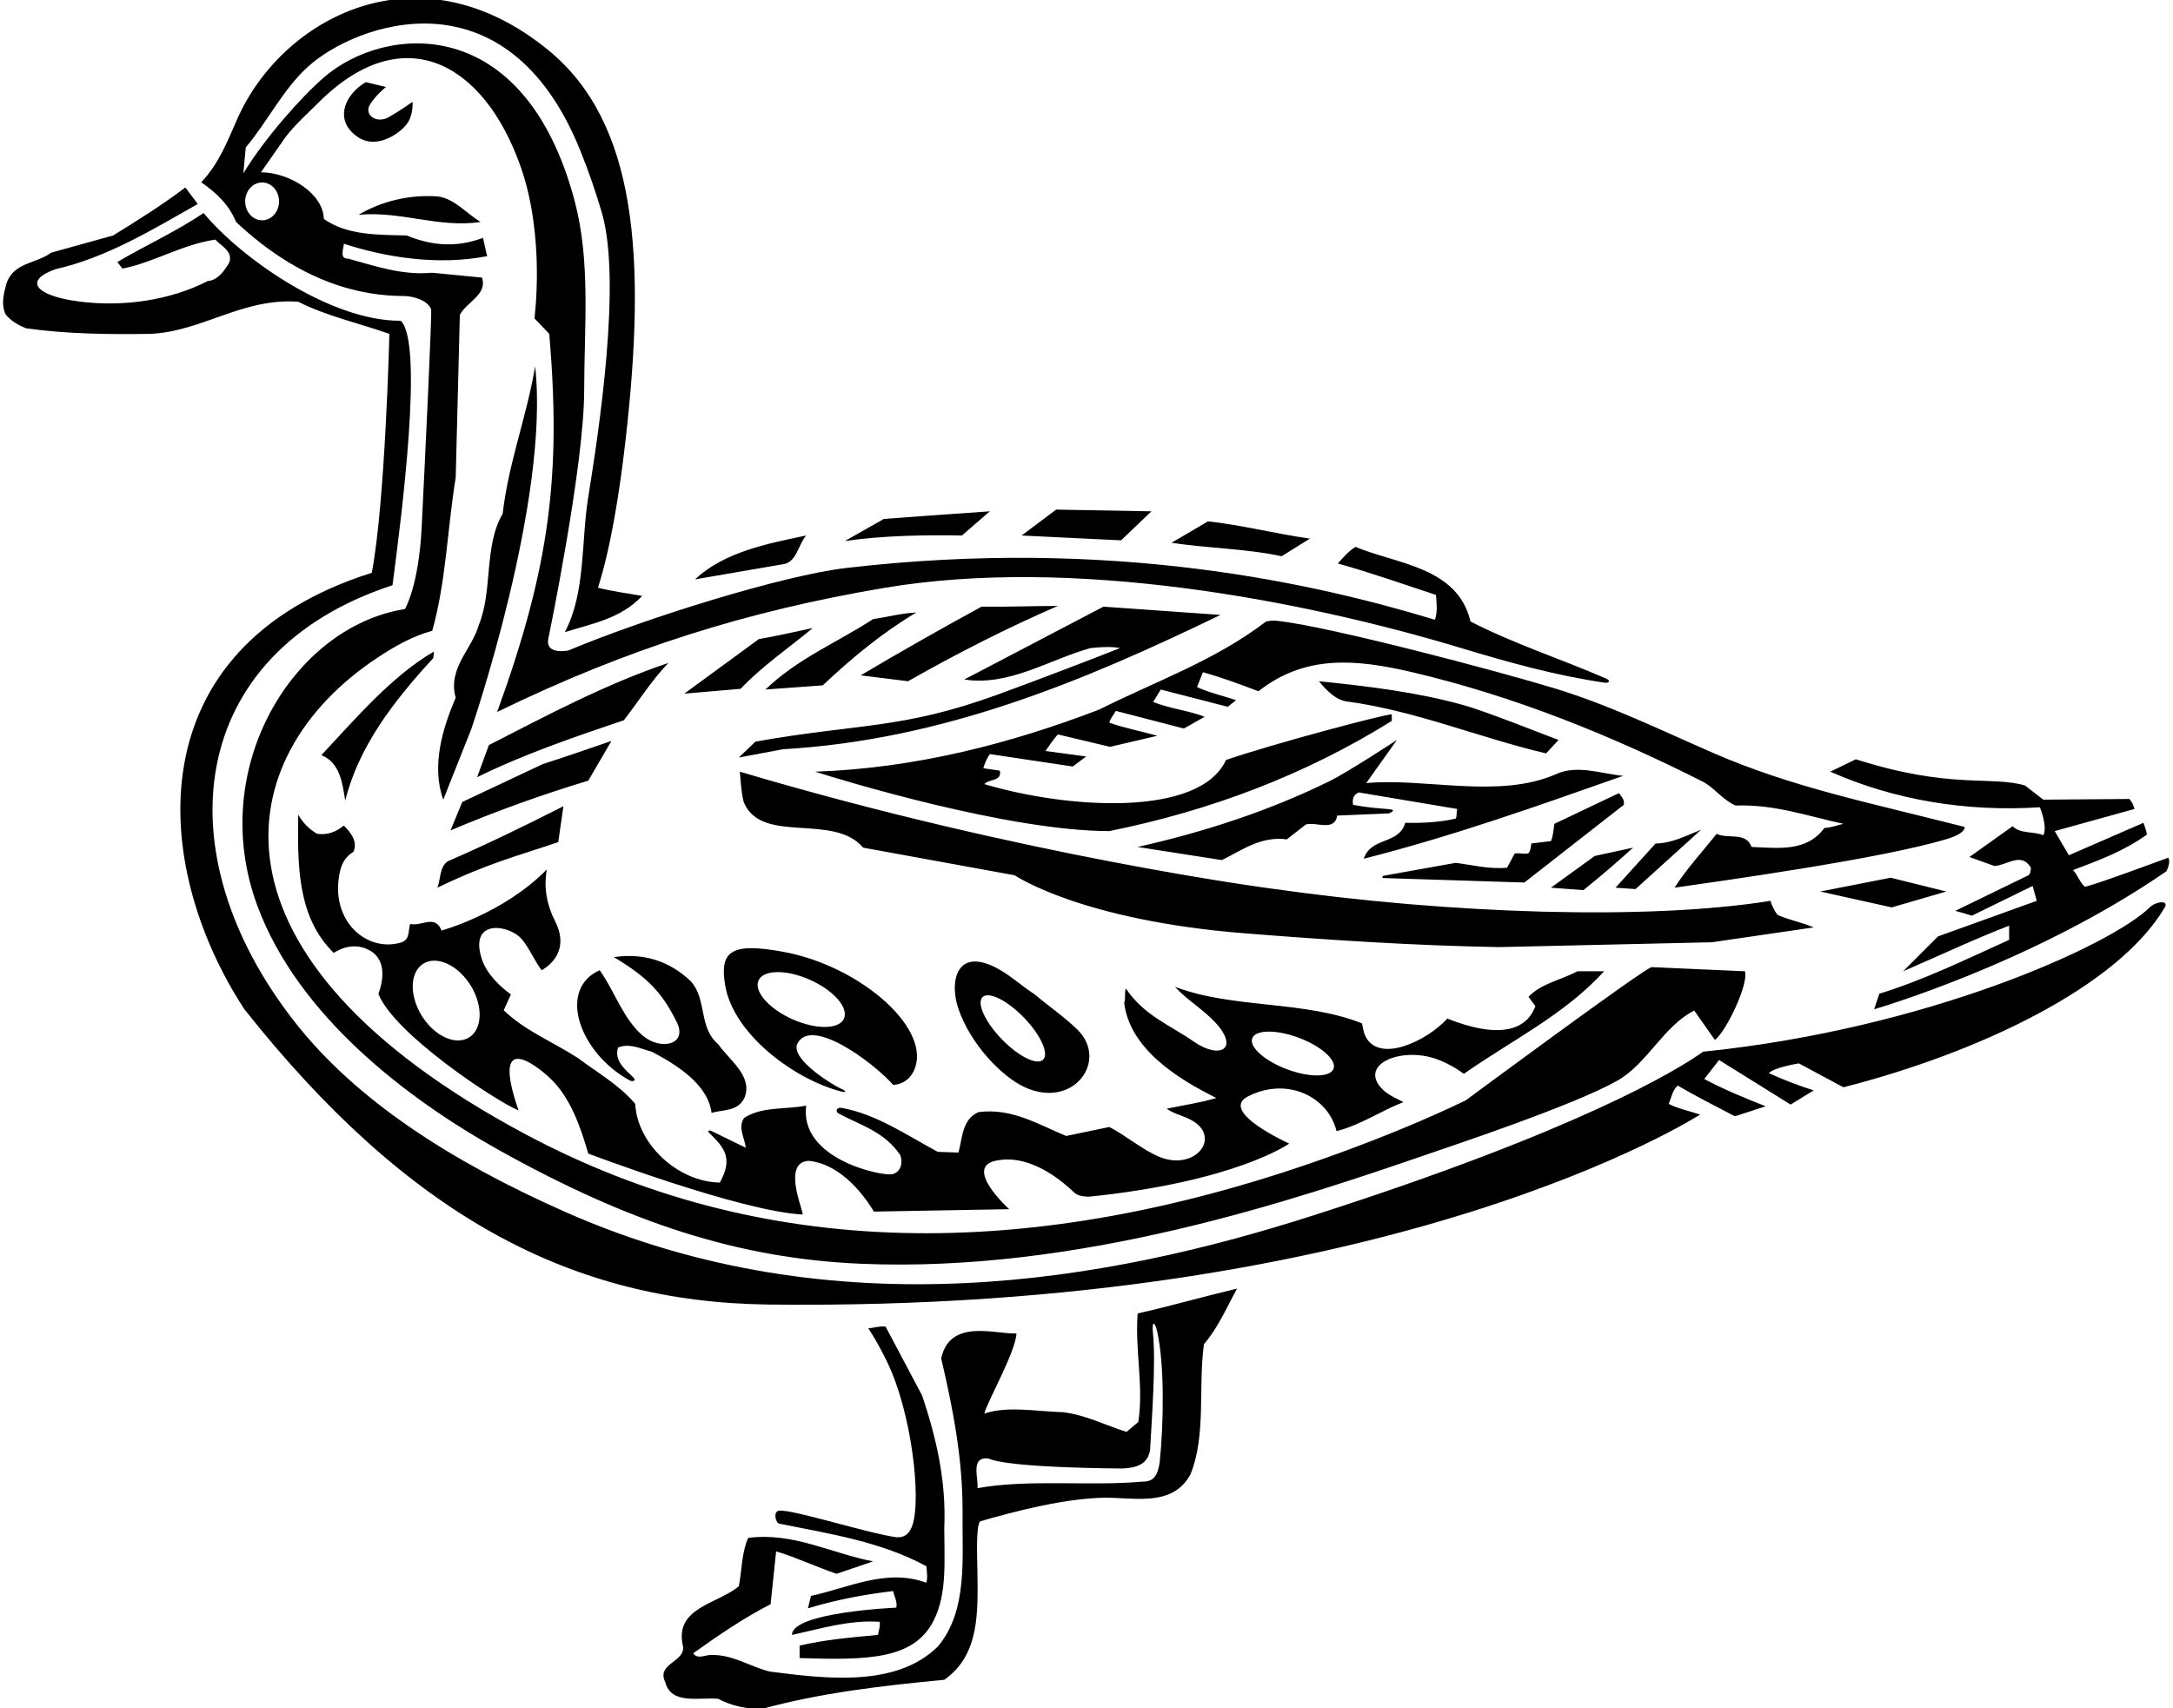 <?xml version="1.0" encoding="UTF-8"?>
<svg xmlns="http://www.w3.org/2000/svg" xmlns:xlink="http://www.w3.org/1999/xlink" width="472pt" height="371pt" viewBox="0 0 472 371" version="1.1">
<g id="surface1">
<path style=" stroke:none;fill-rule:nonzero;fill:rgb(0%,0%,0%);fill-opacity:1;" d="M 51.281 48.219 C 65.496 61.551 78.551 64.285 87.668 64.293 C 89.34 64.297 92.719 64.992 93.641 67.148 C 93.871 67.691 92.352 99.145 91.594 114.504 C 90.965 127.301 87.957 132.293 87.957 132.293 C 63.785 136.09 44.816 166.844 55.91 196.762 C 64.777 220.676 88.465 238.703 108.355 249.797 C 136.348 265.41 160.141 273.363 187 274.5 C 234.441 276.508 280.988 260.738 311.121 250.352 C 315.051 249 342.062 240.012 351.281 234.742 C 357.809 231.066 361.324 222.875 368 219.5 L 372.508 225.895 C 375.059 223.867 379.855 213.668 379.031 210.969 L 358.707 210.066 C 356.156 211.043 318.355 239.02 318.355 239.02 C 309.441 243.316 300.273 247.031 290.973 250.43 C 222.957 275.293 164.488 273.254 114.09 246.336 C 42.074 207.871 49.504 164.297 82.047 142.82 C 85.785 140.355 89.613 138.168 93.883 137.02 C 96.883 126.441 97.184 114.742 98.984 103.719 L 99.883 68.395 C 101.309 65.617 105.957 63.969 104.684 60.293 L 93.883 59.242 C 87.133 59.844 81.434 57.742 75.582 56.168 C 73.633 56.242 74.684 53.918 74.684 52.941 C 84.133 56.02 95.309 57.668 105.809 55.645 L 104.906 51.668 C 98.668 54 93.281 53.168 88.332 51.145 C 82.109 50.992 75.359 51.145 70.332 47.543 C 70.258 42.219 63.168 37.5 56.684 37.418 L 62.082 29.691 C 64.172 26.992 66.777 24.684 69.211 22.254 C 87.5 4 105.047 13.414 113.074 36.152 C 118.496 51.504 116.082 69.145 116.082 69.145 L 119.309 72.52 C 121.895 103.023 119.512 122.938 107.984 154.645 C 136.25 140.879 162.355 132.699 192.141 127.684 C 232.66 120.855 282.227 130.156 317.512 140.801 C 327.613 143.852 337.789 146.703 348.484 148.273 C 349.586 148.438 349.859 147.828 348.879 147.398 C 339.109 143.137 328.949 139.898 319.406 134.992 C 316.633 123.145 303.434 122.543 294.434 118.793 C 293.008 119.617 291.434 121.418 290.605 122.395 C 297.809 124.418 304.855 126.895 311.906 129.219 C 312.059 131.168 312.281 132.816 311.684 134.617 C 285.801 126.762 241.633 116.629 183.816 123.367 C 170.125 124.965 140.617 134.117 123.434 141.293 C 123.434 141.293 118.461 142.328 119.082 138.816 C 119.082 138.816 126.859 101.359 126.887 85 C 126.91 70.723 128.316 56.805 124.816 43.629 C 113.914 2.586 83.672 5.348 70.414 16.762 C 65.551 20.945 57.5 30 52.859 37.645 L 53.383 32.02 C 58.129 26.406 61.441 19.41 66.945 14.441 C 77.195 5.18 110.051 -7.105 126.09 32.805 C 127.844 37.168 129.387 41.625 130.715 46.152 C 135.078 61.043 130.051 93.824 127.773 107.965 C 126.191 117.797 127.242 128.715 122.684 137.316 C 128.609 135.441 134.832 134.395 139.484 129.441 C 136.258 128.844 132.957 128.469 129.883 127.645 C 132.637 119.066 134.539 107.191 135.832 95.98 C 140.484 55.66 138.273 26.543 119.078 10.871 C 90.727 -12.277 61.148 4.008 51.527 25.867 C 49.418 30.664 47.535 35.562 43.707 39.594 C 46.934 41.844 49.668 44.336 51.281 48.219 Z M 56.934 39.629 C 58.965 39.629 60.609 41.469 60.609 43.738 C 60.609 46.008 58.965 47.848 56.934 47.848 C 54.902 47.848 53.258 46.008 53.258 43.738 C 53.258 41.469 54.902 39.629 56.934 39.629 Z M 470.199 197.117 C 459.957 214.445 429.559 228.727 400.406 236.168 L 390.742 230.977 C 390.742 230.977 385.406 231.816 384.207 233.094 C 387.355 234.52 390.656 235.793 393.957 236.844 L 388.934 239.918 L 373.406 230.242 L 370.184 234.367 C 374.383 236.617 378.957 238.492 383.531 240.293 L 376.855 242.469 C 372.656 240.293 368.531 238.191 364.406 235.793 C 363.281 236.77 363.059 238.418 362.457 239.77 C 364.48 240.816 367.031 241.344 369.281 242.094 C 369.281 242.094 303 285 166.879 283.355 C 124.258 282.84 88.816 264.293 53.082 219.219 C 32.551 187.82 29.473 140.59 80.758 124.418 C 83.684 109.043 84.582 72.52 84.582 72.52 C 77.984 70.191 71.008 68.691 64.781 65.543 C 52.633 64.645 43.859 72.066 32.531 72.52 C 23.609 72.668 14.309 72.52 5.684 71.316 C 4.031 70.645 2.457 69.816 1.184 68.242 C 0.207 65.992 0.809 63.816 1.406 61.566 C 2.984 56.918 7.934 57.293 11.082 54.895 L 24.582 51.145 C 29.906 47.844 35.234 44.543 40.258 40.719 L 42.957 44.316 C 33.133 49.867 23.234 55.941 11.984 58.492 C 5 61 7.824 64.246 17.004 65.465 C 26.688 66.754 36.906 65.25 45.133 61.043 C 47.309 60.895 48.734 58.793 49.781 57.066 C 50.684 54.594 48.059 53.469 46.781 52.043 C 39.582 53.094 33.434 56.992 26.609 58.344 L 25.484 56.918 C 31.559 53.316 38.234 50.316 44.234 46.27 C 52.191 55.93 71.734 69.789 87.059 69.668 C 92 74.5 87.359 111.145 85.258 127.117 C 40.551 141.734 35.172 185.215 64.078 222.047 C 77.305 238.902 97.797 252.203 122.875 263.285 C 181.699 289.281 241.039 278.164 285.164 264.031 C 343.285 245.41 364.379 232.391 369.949 228.434 C 418.5 223.5 458.496 205.406 467.023 197.02 C 468.234 195.828 471.203 195.414 470.199 197.117 Z M 77.906 46.645 C 82.859 43.719 88.859 42.219 95.156 42.668 C 98.758 43.191 101.309 46.344 104.383 48.219 C 95.234 49.566 87.281 45.816 77.906 46.645 Z M 98.984 151.566 C 97.184 145.117 102.508 141.066 104.008 135.742 C 107.082 128.242 105.059 118.645 109.184 111.594 C 110.457 100.492 114.434 90.441 116.234 79.566 C 119.5 108.5 102.359 158.395 102.359 158.395 L 96.281 173.691 C 93.656 166.344 96.133 158.168 98.984 151.566 Z M 243.508 117.367 L 221.906 116.316 L 229.406 110.691 L 250.105 111.066 Z M 183.508 117.52 L 191.984 112.719 C 199.707 112.117 207.582 111.594 215.008 111.066 L 208.934 116.316 C 201.133 116.168 191.684 116.316 183.508 117.52 Z M 278.383 120.816 C 270.73 119.168 262.332 119.094 254.457 117.895 L 262.406 113.242 C 269.906 114.066 277.031 115.941 284.531 116.992 Z M 169.707 122.617 L 150.957 125.844 C 157.332 119.918 166.484 118.117 175.109 116.316 C 173.309 118.344 173.082 122.395 169.707 122.617 Z M 229.781 131.617 C 218.832 136.344 207.809 141.969 197.234 147.969 L 186.957 146.691 C 195.656 141.52 204.434 136.566 213.207 131.77 C 219.508 131.844 224.008 131.617 229.781 131.617 Z M 216.855 150.816 C 225.449 147.672 237.145 143.203 243.281 140.77 C 241.633 140.395 238.859 140.543 236.832 140.77 C 227.832 143.316 219.133 149.094 209.457 147.594 L 239.684 131.77 L 265.105 133.566 C 235.332 147.969 204.883 160.719 170.082 162.742 L 160.484 164.543 L 164.082 161.094 C 186.445 157.094 195.879 158.484 216.855 150.816 Z M 189.656 134.469 C 192.809 134.02 195.809 133.191 199.031 133.043 C 191.832 137.316 185.156 142.793 178.707 148.867 L 166.258 149.77 C 173.383 142.941 181.859 139.566 189.656 134.469 Z M 423.137 182.16 C 408.887 186.57 372.203 191.578 363.73 192.816 C 366.133 188.992 369.809 184.941 372.883 181.117 C 375.281 182.316 379.258 180.594 380.457 183.969 C 386.383 184.191 392.383 185.094 396.281 179.844 C 397.781 179.77 399.059 179.242 400.406 178.941 C 392.758 177.293 385.48 174.668 377.008 174.969 C 374.457 173.918 372.582 171.367 370.184 169.941 C 350.008 159.742 329.082 151.27 306.809 146.02 C 294.582 143.168 283.559 142.117 273.355 150.145 C 269.383 148.645 265.406 147.145 261.281 146.02 L 260.008 149.242 C 262.559 150.441 265.707 151.117 268.48 152.094 L 266.684 153.52 L 252.133 149.77 L 250.48 152.469 C 253.934 153.895 258.582 154.418 261.656 155.691 L 257.156 158.242 C 252.207 156.969 247.332 155.691 242.383 154.418 C 241.934 155.242 241.184 155.992 240.957 156.969 C 244.332 158.168 247.934 158.844 251.383 159.816 L 241.105 162.219 L 229.781 159.52 C 228.734 160.645 227.984 161.918 227.082 163.117 L 235.934 164.316 L 233.008 166.492 L 215.008 163.793 C 214.332 164.77 213.883 165.816 213.582 166.867 L 217.184 167.395 C 217.633 169.793 214.859 169.117 213.809 170.316 C 231.859 175.691 260.551 177.586 266.309 165.066 C 277.105 161.395 301.184 155.02 302.309 155.168 C 302.309 155.617 302.309 156.367 302.309 156.594 C 283.406 168.367 262.855 176.094 240.957 180.52 C 218.992 180.52 182.68 169.41 177.059 167.617 C 198.809 166.867 219.434 161.543 238.781 154.117 C 251.008 147.969 263.832 143.543 275.008 134.992 C 275.906 134.789 276.773 134.77 277.625 134.867 C 288.965 136.145 325.105 145.68 337.773 149.543 C 349.684 153.176 360.836 158.633 372.199 163.582 C 389.324 171.039 406.418 174.43 426.73 179.617 C 426.73 179.617 427.098 180.938 423.137 182.16 Z M 164.832 138.816 C 168.734 138.145 172.633 137.242 176.531 136.418 C 171.434 140.691 165.809 144.441 160.859 149.617 L 148.633 150.668 Z M 74.984 173.918 C 74.383 170.094 73.859 165.668 69.809 164.02 C 76.934 156.441 84.957 146.918 94.258 141.52 L 94.109 142.941 C 85.484 152.316 77.906 162.145 74.984 173.918 Z M 106.184 161.844 C 118.934 155.316 131.609 148.566 145.184 143.992 C 141.434 147.895 138.734 152.316 135.508 156.441 C 124.859 160.043 113.832 163.793 103.633 168.816 Z M 335.832 163.645 C 321.133 160.191 307.48 154.344 292.258 152.316 C 289.934 151.867 288.059 149.844 286.48 147.969 C 297.297 149.07 308.008 150.371 318.082 153.211 C 323.105 154.625 336.582 160.043 338.531 160.719 Z M 303.434 160.719 L 296.758 170.094 C 309.582 168.895 325.559 173.617 338.008 168.145 C 342.582 166.043 347.832 168.066 352.559 168.52 C 334.031 175.043 315.508 181.645 296.23 186.52 C 297.809 181.719 303.883 183.52 305.23 178.719 C 308.832 178.793 312.508 178.645 316.184 177.816 C 316.559 177.219 316.258 176.316 316.559 175.719 L 295.105 172.117 C 293.98 172.719 293.684 173.469 293.906 174.816 C 296.473 175.324 298.977 175.547 301.492 175.738 C 303.836 175.914 301.617 176.684 301.617 176.684 L 290.457 177.145 C 289.855 180.742 285.883 178.418 283.633 179.094 L 279.508 182.316 C 273.883 181.566 269.832 184.645 265.406 186.816 L 247.105 183.969 C 261.594 180.703 275.559 176.172 288.727 169.703 C 292.809 167.703 303.434 160.719 303.434 160.719 Z M 127.781 169.566 C 117.582 172.645 107.609 176.242 97.859 180.367 L 100.406 174.203 L 117.883 165.969 C 122.832 164.395 127.781 162.668 132.809 160.941 Z M 470.605 189.219 C 441.484 209.332 407.082 219.219 407.082 219.219 L 408.207 215.844 C 417.957 212.844 427.105 208.344 436.406 204.145 L 436.406 201.066 C 428.832 203.992 421.031 207.668 413.383 210.969 C 415.406 208.941 418.406 205.941 420.957 203.395 L 442.406 195.668 L 441.508 192.441 L 428.309 198.895 C 427.105 198.52 425.906 198.145 424.707 197.844 L 440.605 190.117 C 441.133 189.668 441.059 189.066 441.133 188.469 C 439.031 184.941 435.883 188.02 433.184 188.094 L 427.781 186.145 L 437.156 179.469 C 438.957 181.191 441.73 180.52 443.832 181.418 C 444.809 179.543 443.082 175.344 443.082 175.344 C 426.883 176.395 411.281 173.691 397.559 167.617 L 403.105 164.918 C 423.75 171.5 432.434 168.441 439.855 170.617 L 443.832 173.691 L 462.508 173.543 C 463.105 174.145 463.406 174.895 463.633 175.719 L 446.309 180.52 L 449.383 185.77 L 465.582 178.719 C 465.883 179.543 466.184 180.367 466.332 181.27 C 461.383 184.867 455.832 186.895 450.281 188.992 C 451.262 189.973 451.805 191.773 452.828 192.582 C 453.219 192.887 470.98 186.293 470.98 186.293 C 471.434 187.117 470.98 188.316 470.605 189.219 Z M 371.832 204.668 L 325.559 205.719 C 307.023 205.387 288.664 204.18 270.273 202.715 C 234.629 199.875 220.406 190.117 220.406 190.117 L 187.484 184.117 C 181.051 176.504 165.547 183.48 161.621 174.387 C 161.062 173.09 160.707 167.617 160.707 167.617 C 222.5 186 275.906 192.969 275.906 192.969 C 315.234 198.602 358.215 199.91 384.582 195.668 C 384.73 196.492 385.801 198.59 386.238 198.781 C 388.715 199.871 391.473 200.359 393.957 201.441 Z M 351.656 172.27 C 352.184 173.02 352.934 173.691 352.707 174.816 L 331.105 191.691 L 300.246 190.711 L 300.375 190.25 L 316.184 187.418 C 319.855 187.867 323.309 188.844 327.355 188.469 L 329.008 185.395 C 329.754 185.219 331.039 185.555 331.871 185.371 C 332.465 185.238 332.605 183.219 332.605 183.219 L 336.883 182.691 C 337.406 181.566 337.406 180.219 337.633 178.941 Z M 95.008 192.816 C 95.758 190.867 95.457 188.168 97.332 187.043 C 105.809 183.367 114.133 179.316 122.383 175.117 L 121.258 182.918 C 112.406 185.918 106 187.5 95.008 192.816 Z M 311.938 230.008 C 314.113 230.773 316.164 231.934 317.98 233.242 C 328.184 226.043 339.656 220.566 348.434 210.969 L 342.656 210.969 C 339.133 212.844 334.781 213.594 332.008 216.52 L 333.508 218.543 C 331.895 222.988 326.902 226.211 314.383 221.242 C 309.875 226.156 299.648 230.984 296.645 225.184 C 296.191 224.309 296.023 223.254 295.855 222.293 C 283.332 217.27 267.883 219.145 255.207 214.344 C 257.809 217.195 261.547 219.391 264.102 222.223 C 269.258 227.934 264.879 230.137 259.254 226.211 C 254.199 222.684 248.492 220.586 244.559 214.719 C 244.184 215.617 244.559 216.895 244.184 217.793 C 245.383 227.918 256.031 234.441 264.207 238.492 C 260.684 239.543 257.008 240.066 253.406 240.816 C 255.211 242.141 257.941 242.492 259.844 243.984 C 264.887 247.941 258.906 254.562 251.309 251.059 C 247.711 249.398 244.441 246.578 240.957 244.793 L 231.582 246.742 C 225.582 244.27 219.734 240.594 212.531 241.566 C 208.934 243.145 209.082 247.191 208.184 250.344 L 203.684 250.191 C 196.961 246.57 190.301 241.961 182.777 240.641 C 181.738 240.461 181.32 241.414 182.211 241.895 C 186.902 244.422 192.117 245.773 195.582 250.941 C 196.109 252.668 195.734 254.543 193.781 255.066 C 191.012 255.445 173.613 251.598 175.109 240.145 C 170.609 241.043 165.434 240.293 161.609 242.844 C 160.184 244.941 161.832 247.344 161.984 249.293 L 154.309 245.551 C 154.309 245.551 153.535 245.562 153.906 245.926 C 157.262 249.219 159.359 251.426 156.359 256.867 C 147.133 256.707 138.383 248.398 137.984 239.77 C 134.309 235.492 129.883 233.094 125.609 229.867 C 120.207 226.344 114.207 224.02 109.406 219.441 L 110.984 215.992 C 110.984 215.992 106.137 212.758 104.695 208.434 C 101.691 199.41 110.695 200.77 113.406 204.078 C 115.078 206.117 116.16 208.805 117.656 210.742 C 120.211 209.285 123.504 205.855 120.586 200.125 C 118.863 196.746 118.023 192.953 118.781 188.844 C 109.336 198.5 95.906 202.117 95.906 202.117 C 95.375 200.77 94.629 200.316 93.773 200.242 C 92.352 200.125 90.629 201.066 89.082 200.691 C 88.633 202.117 89.082 203.992 87.281 204.668 C 79.629 207.098 71.422 199.836 73.863 189.211 C 74.254 187.508 75.102 186.012 76.781 185.02 C 77.758 182.691 76.109 180.742 74.684 179.316 C 73.031 180.668 71.234 181.418 68.906 181.117 C 67.184 180.145 65.684 178.645 64.781 176.918 C 64.633 187.645 64.484 199.191 72.508 206.992 C 72.508 206.992 76.273 204.176 80.301 206.434 C 85.098 209.117 82.184 215.844 82.184 215.844 C 85.484 224.469 107.664 239.164 112.633 241.191 C 106.5 223.438 116.527 231.418 119.473 234.188 C 123.926 238.371 126.148 244.934 127.781 250.566 C 127.781 250.566 160.84 263.121 174.316 263.801 C 174.883 263.828 169.594 252.496 175.633 252.145 C 181.707 252.668 186.883 258.219 189.809 263.168 L 219.207 262.645 C 219.207 262.645 208.547 253.027 217.031 251.992 C 221.008 251.316 226.836 252.836 233.324 259.02 C 234.109 259.77 235.312 259.875 236.457 259.941 C 268.5 256.664 280.031 248.395 280.031 248.395 C 280.031 248.395 264.617 241.457 271.07 238.148 C 275.445 235.906 279.984 235.984 283.594 237.656 C 286.898 239.188 289.422 242.055 290.309 245.691 C 295.633 244.344 299.906 241.27 304.855 239.395 C 303.363 238.602 301.492 237.836 300.254 236.574 C 294.969 231.184 304.316 227.324 311.938 230.008 Z M 101.875 225.352 C 98.941 227.164 94.344 225.047 91.605 220.617 C 88.867 216.191 89.023 211.129 91.957 209.312 C 94.891 207.5 99.488 209.621 102.23 214.047 C 104.969 218.477 104.809 223.535 101.875 225.352 Z M 289.66 232.145 C 288.953 234.031 284.426 234.082 279.551 232.254 C 274.676 230.426 271.297 227.41 272.004 225.523 C 272.715 223.633 277.242 223.586 282.117 225.41 C 286.992 227.242 290.371 230.254 289.66 232.145 Z M 355.258 193.117 L 350.906 192.816 L 359.605 183.219 C 363.281 183.145 366.281 181.492 369.508 180.219 Z M 346.406 185.918 L 354.73 184.117 C 351.656 186.895 347.605 190.418 343.934 193.344 L 336.883 192.816 Z M 395.383 193.645 L 410.684 190.645 L 422.758 193.645 L 410.906 197.094 Z M 194.008 235.645 C 194.008 235.645 196.949 235.676 198.406 232.766 C 202.898 223.812 187.105 209.898 170.27 206.766 C 158.645 204.602 156.285 206.676 157.516 214.02 C 159.285 224.59 172.395 234.34 182.523 237.035 C 183.879 237.395 184.004 237.043 182.746 236.508 C 181.152 235.832 172.109 230.395 173.082 226.941 C 175.824 220.449 189.699 230.742 194.008 235.645 Z M 172.129 221.387 C 167.004 219.098 163.703 215.324 164.758 212.961 C 165.812 210.602 170.824 210.539 175.949 212.828 C 181.074 215.117 184.379 218.891 183.32 221.254 C 182.266 223.613 177.258 223.676 172.129 221.387 Z M 150.059 213.145 C 153.582 217.043 151.707 223.191 155.984 226.793 C 158.531 230.395 163.484 233.691 161.758 238.344 C 160.332 241.492 157.109 240.969 154.559 241.719 C 153.734 235.344 146.684 231.145 141.582 228.441 C 139.258 227.844 136.781 226.492 134.234 227.543 C 133.391 230.355 135.664 232.195 137.586 234.051 C 138.227 234.668 137.551 235.105 136.68 234.625 C 125.859 228.66 120.992 214.863 130.258 210.742 C 133.406 215.074 135.336 221.348 139.645 224.973 C 143.547 228.25 149.441 226.926 146.996 222.004 C 143.926 215.824 140.91 212.414 133.332 207.895 C 140.008 206.918 145.559 208.867 150.059 213.145 Z M 222.512 236.117 C 233.164 241.07 240.902 230.359 234.004 223.621 C 231.137 220.828 227.875 218.633 224.758 215.992 C 222.844 214.773 221.059 213.262 219.195 211.949 C 208.305 204.297 205.887 212.379 208.191 219.145 C 210.785 226.758 217.531 233.801 222.512 236.117 Z M 213.43 216.574 C 214.762 215.285 218.785 217.285 222.414 221.039 C 226.047 224.797 227.906 228.887 226.57 230.176 C 225.238 231.465 221.215 229.465 217.586 225.711 C 213.953 221.953 212.094 217.863 213.43 216.574 Z M 247.258 308.844 L 244.707 311.02 C 240.133 309.594 235.859 307.344 230.906 306.742 C 225.281 306.594 218.832 305.32 213.809 307.043 C 214.332 304.645 220.633 293.617 220.781 289.645 C 216.059 289.797 206.363 286.348 204.434 295.043 C 206.984 305.918 209.082 316.645 209.082 328.117 C 208.934 338.168 210.359 349.793 203.684 357.668 C 194.531 366.668 178.934 364.57 167.156 363.07 C 162.957 362.02 159.359 359.469 154.781 359.469 C 153.359 359.32 151.484 360.594 150.582 359.094 C 156.059 355.195 161.531 351.445 167.383 348.445 L 168.582 336.969 C 173.082 338.32 177.281 340.344 181.707 341.844 L 189.656 339.145 C 180.582 337.418 172.332 332.77 162.508 334.043 C 161.082 337.27 161.156 341.02 160.484 344.543 C 155.984 348.367 146.684 349.117 148.258 357.145 C 149.383 361.043 142.406 361.117 144.508 365.395 C 145.781 370.344 151.859 368.617 155.984 368.992 C 158.832 370.492 162.059 371.242 165.582 371.168 C 178.184 367.719 191.609 366.145 205.109 364.867 C 212.855 359.434 212.402 350.027 212.305 341.332 C 212.273 338.75 211.934 331.344 212.906 330.445 C 219.617 328.504 232.648 324.957 241.84 325.344 C 248.312 325.617 255.129 326.598 258.582 320.242 C 262.031 311.77 260.23 301.27 261.508 291.969 C 264.656 288.293 266.457 283.945 268.707 279.895 C 261.434 281.617 254.156 283.719 247.105 285.293 C 246.508 293.469 248.457 300.969 247.258 308.844 Z M 249.809 314.992 C 250.188 308.086 251.102 295.906 250.426 289.469 C 250.172 287.027 250.801 286.832 251.336 289.168 C 252.984 296.387 252.758 309.324 251.906 317.543 C 251.5 320.5 250.559 321.895 248.156 321.82 C 236.457 322.867 223.633 321.219 212.309 323.242 C 212.609 321.145 210.656 316.344 214.707 316.793 C 219.133 318.895 243.809 318.969 243.809 318.969 C 247 318.832 249.281 317.992 249.809 314.992 Z M 198.199 331.258 C 200.137 325.508 198.047 306.914 192.727 295.887 C 190.508 291.293 188.609 288.52 188.609 288.52 C 189.809 288.445 191.008 287.992 192.359 288.145 L 200.309 303.145 C 203.309 312.145 205.559 321.445 205.109 331.945 C 205.109 338.918 205.742 346.105 202.859 351.887 C 198.59 360.469 188.629 360.625 173.684 360.145 L 173.684 357.445 C 179.082 356.168 184.934 355.645 190.707 355.117 C 190.859 354.145 191.234 353.32 191.082 352.27 C 184.406 351.82 178.258 353.77 172.031 355.117 C 171.957 350.168 194.684 349.195 194.684 349.195 C 194.984 347.992 194.234 346.793 194.008 345.594 C 187.559 346.344 181.406 347.543 175.484 349.344 L 176.156 346.645 C 184.184 344.918 192.656 340.57 201.207 343.793 C 201.508 342.895 201.359 341.32 201.207 340.195 C 191.441 334.895 180.316 333.16 169.273 330.953 C 168.445 330.785 167.914 328.363 169.164 328.145 C 171.777 327.688 188.531 333.07 194.684 333.895 C 196.746 334.043 197.664 332.844 198.199 331.258 Z M 80.25 22.914 C 79.168 24.914 81.75 27 84.5 25.414 C 87.25 23.836 89.609 22.117 89.609 22.117 C 89.609 22.117 89.832 24.5 88.668 26.5 C 87.5 28.5 82.168 32.664 77.832 29.836 C 73.5 27 74.5 23.164 76 21 C 77.5 18.836 79.484 17.844 79.484 17.844 L 83.832 18.895 C 83.832 18.895 81.332 20.914 80.25 22.914 "/>
</g>
</svg>
